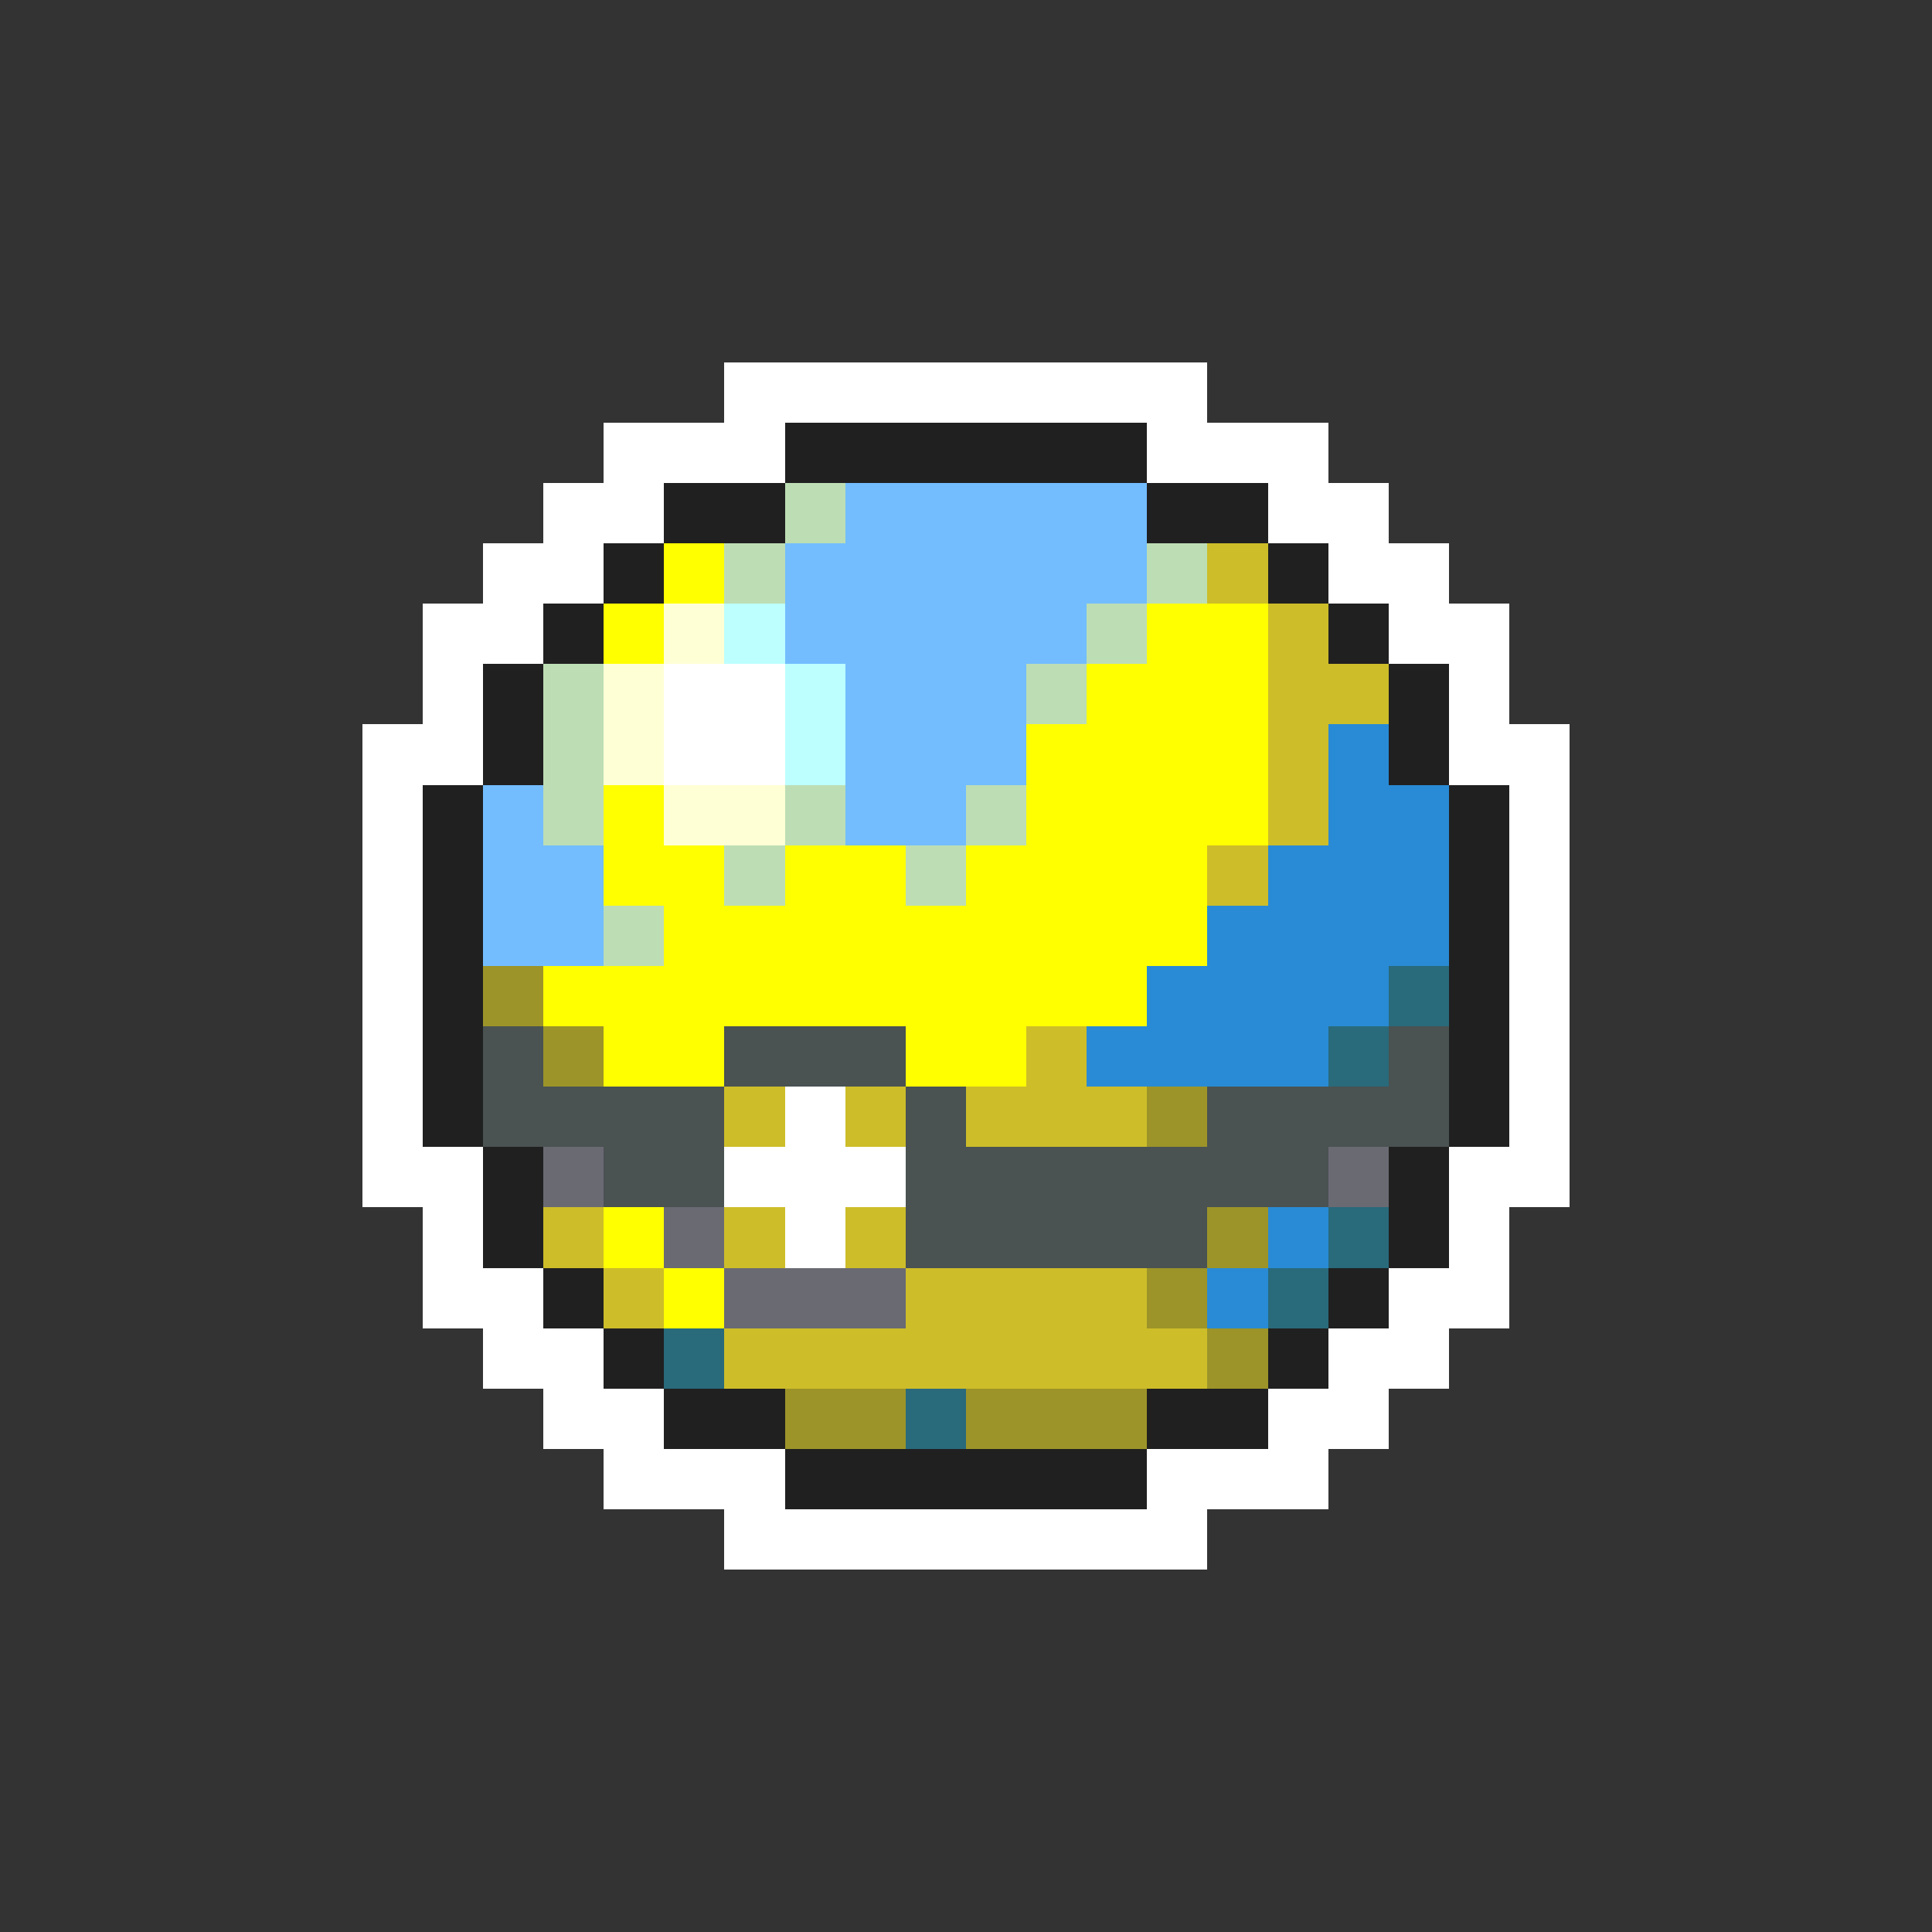 <svg xmlns="http://www.w3.org/2000/svg" viewBox="0 -0.5 32 32" shape-rendering="crispEdges">
<rect x="0" y="-0.5" width="32" height="32" fill="#333333" stroke="none"/>
<path stroke="#ffffff" d="M12 6h8M10 7h3M19 7h3M9 8h2M21 8h2M8 9h2M22 9h2M7 10h2M23 10h2M7 11h1M11 11h2M24 11h1M6 12h2M11 12h2M24 12h2M6 13h1M25 13h1M6 14h1M25 14h1M6 15h1M25 15h1M6 16h1M25 16h1M6 17h1M25 17h1M6 18h1M13 18h1M25 18h1M6 19h2M12 19h3M24 19h2M7 20h1M13 20h1M24 20h1M7 21h2M23 21h2M8 22h2M22 22h2M9 23h2M21 23h2M10 24h3M19 24h3M12 25h8" />
<path stroke="#202020" d="M13 7h6M11 8h2M19 8h2M10 9h1M21 9h1M9 10h1M22 10h1M8 11h1M23 11h1M8 12h1M23 12h1M7 13h1M24 13h1M7 14h1M24 14h1M7 15h1M24 15h1M7 16h1M24 16h1M7 17h1M24 17h1M7 18h1M24 18h1M8 19h1M23 19h1M8 20h1M23 20h1M9 21h1M22 21h1M10 22h1M21 22h1M11 23h2M19 23h2M13 24h6" />
<path stroke="#bddeb4" d="M13 8h1M12 9h1M19 9h1M18 10h1M9 11h1M17 11h1M9 12h1M9 13h1M13 13h1M16 13h1M12 14h1M15 14h1M10 15h1" />
<path stroke="#73bdff" d="M14 8h5M13 9h6M13 10h5M14 11h3M14 12h3M8 13h1M14 13h2M8 14h2M8 15h2" />
<path stroke="#ffff00" d="M11 9h1M10 10h1M19 10h2M18 11h3M17 12h4M10 13h1M17 13h4M10 14h2M13 14h2M16 14h4M11 15h9M9 16h10M10 17h2M15 17h2M10 20h1M11 21h1" />
<path stroke="#cdbd29" d="M20 9h1M21 10h1M21 11h2M21 12h1M21 13h1M20 14h1M17 17h1M12 18h1M14 18h1M16 18h3M9 20h1M12 20h1M14 20h1M10 21h1M15 21h4M12 22h8" />
<path stroke="#ffffd5" d="M11 10h1M10 11h1M10 12h1M11 13h2" />
<path stroke="#bdffff" d="M12 10h1M13 11h1M13 12h1" />
<path stroke="#298bd5" d="M22 12h1M22 13h2M21 14h3M20 15h4M19 16h4M18 17h4M21 20h1M20 21h1" />
<path stroke="#9c9429" d="M8 16h1M9 17h1M19 18h1M20 20h1M19 21h1M20 22h1M13 23h2M16 23h3" />
<path stroke="#296a7b" d="M23 16h1M22 17h1M22 20h1M21 21h1M11 22h1M15 23h1" />
<path stroke="#4a5252" d="M8 17h1M12 17h3M23 17h1M8 18h4M15 18h1M20 18h4M10 19h2M15 19h7M15 20h5" />
<path stroke="#6a6a73" d="M9 19h1M22 19h1M11 20h1M12 21h3" />
</svg>